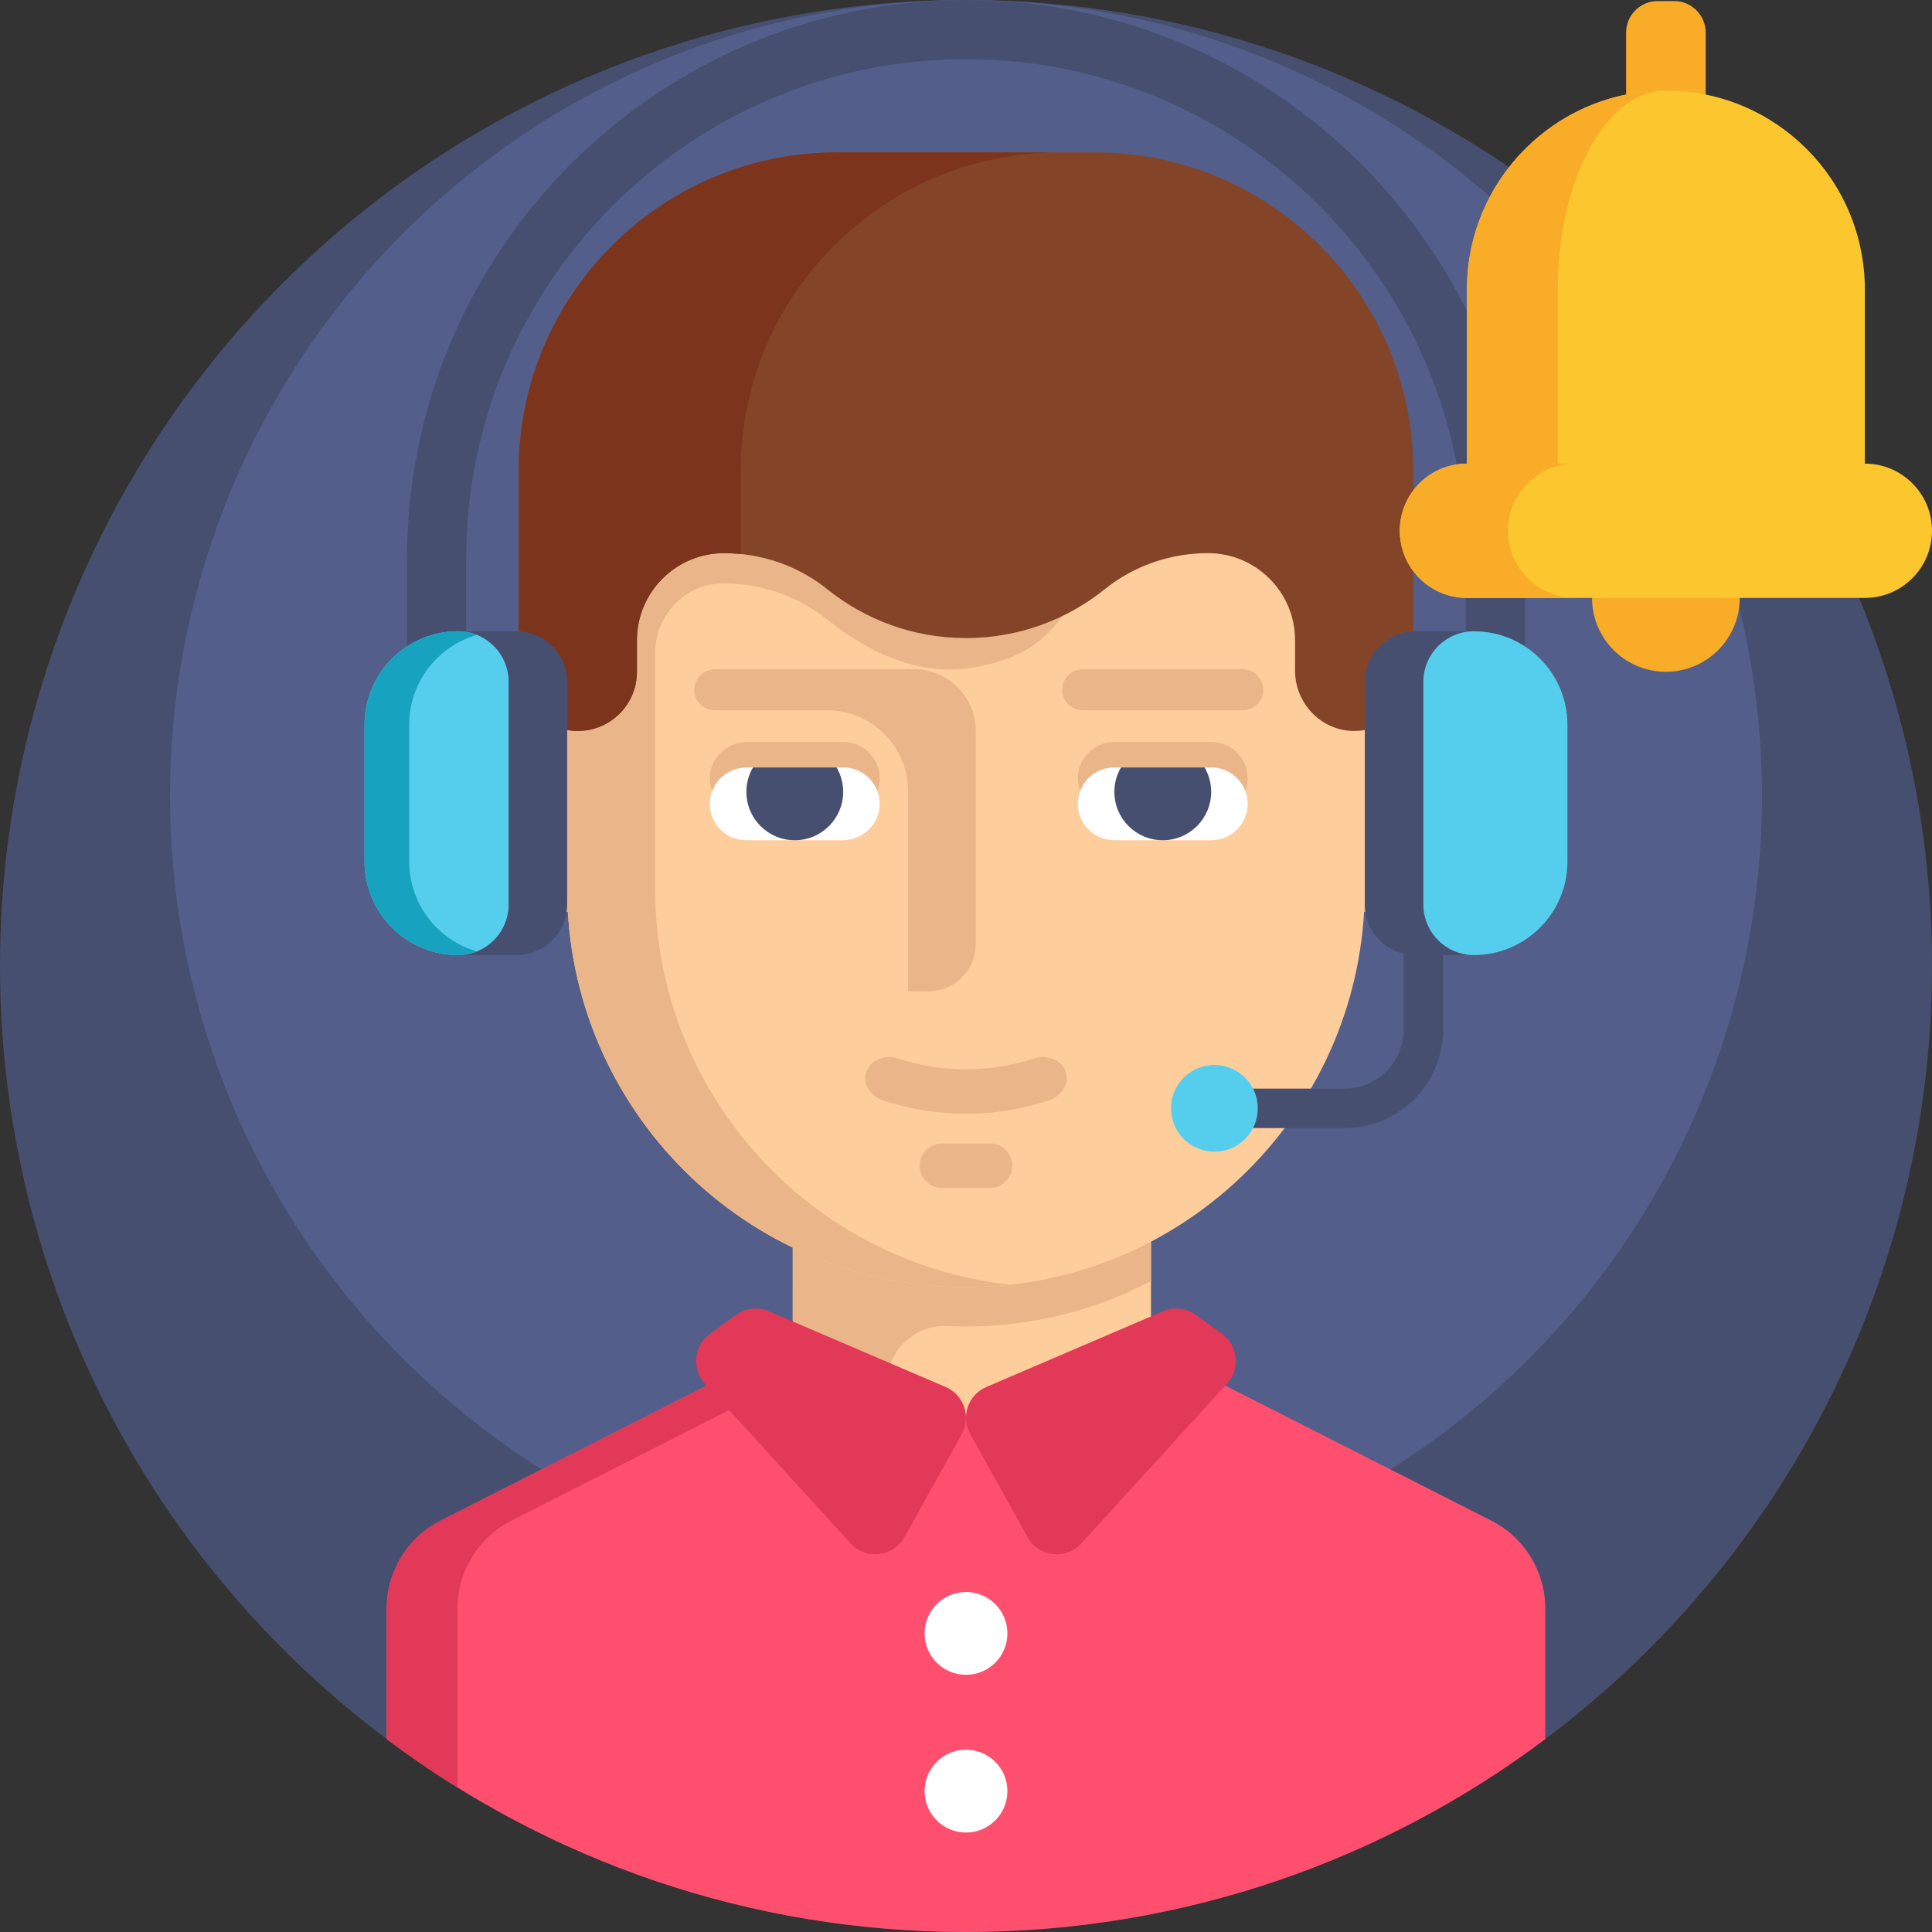 <?xml version="1.0" encoding="iso-8859-1"?>
<!-- Generator: Adobe Illustrator 19.0.0, SVG Export Plug-In . SVG Version: 6.00 Build 0)  -->
<svg version="1.1" id="Capa_1" xmlns="http://www.w3.org/2000/svg" xmlns:xlink="http://www.w3.org/1999/xlink" x="0px" y="0px"
	 viewBox="0 0 512 512" style="enable-background:new 0 0 512 512;" xml:space="preserve">
<rect x="0" y="0" width="512" height="512" fill="#333333" stroke="none"/>
<circle style="fill:#474F70;" cx="256" cy="256" r="256"/>
<circle style="fill:#535E8A;" cx="256" cy="210.944" r="210.944"/>
<path style="fill:#474F70;" d="M404.134,210.195h-15.673v-62.056c0-73.04-59.423-132.463-132.464-132.463
	S123.534,75.098,123.534,148.138v62.056h-15.673v-62.056c0-81.683,66.454-148.136,148.136-148.136
	c81.683,0,148.137,66.453,148.137,148.136V210.195z"/>
<path style="fill:#FF4F6F;" d="M409.506,426.277v34.617C366.738,492.983,313.595,512,256,512s-110.738-19.017-153.516-51.116
	v-34.607c0-9.843,5.528-18.84,14.305-23.301l71.565-36.31l67.636-8.673l9.373,1.202h0.01l58.263,7.471l71.565,36.31
	C403.978,407.437,409.506,416.434,409.506,426.277z"/>
<path style="fill:#E33958;" d="M265.362,359.194l-58.253,7.471l-71.565,36.31c-8.777,4.462-14.305,13.458-14.305,23.301v47.428
	c-6.447-4.002-12.706-8.276-18.756-12.821v-34.607c0-9.843,5.528-18.84,14.305-23.301l71.565-36.31l67.636-8.673L265.362,359.194z"
	/>
<rect x="210.087" y="315.267" style="fill:#FECD9C;" width="94.939" height="61.043"/>
<g>
	<circle style="fill:#EAB689;" cx="153.516" cy="212.49" r="29.341"/>
	<circle style="fill:#EAB689;" cx="358.473" cy="212.49" r="29.341"/>
	<path style="fill:#EAB689;" d="M235.119,315.262L235.119,315.262l-25.029-0.001v0.001h-0.001v25.811c0,0,0.001,0,0.001,0.001
		v25.538h25.029l0,0c0-8.647,7.2-15.599,15.838-15.193c1.67,0.078,3.349,0.118,5.037,0.118c17.693,0,34.374-4.351,49.03-12.035
		v-24.242h-69.905V315.262z"/>
</g>
<path style="fill:#FECD9C;" d="M361.686,128.747l-211.379-11.252v117.907c0,58.37,47.318,105.689,105.689,105.689l0,0
	c58.37,0,105.689-47.318,105.689-105.689V128.747z"/>
<path style="fill:#EAB689;" d="M271.056,69.435l-64.749,5.605c-9.877,0-18.983,3.296-26.288,8.84h-4.381v3.806
	c-7.939,7.885-12.857,18.808-12.857,30.881l-16.611,59.141c0,7.699-3.174,14.093,4.138,15.417v42.278
	c0,58.37,47.318,105.689,105.689,105.689l0,0c3.939,0,7.826-0.223,11.654-0.643c-52.886-5.802-94.036-50.616-94.036-105.047v-62.364
	c0-9.753,7.591-18.008,17.336-18.392c0.307-0.013,0.614-0.018,0.925-0.018l0,0c9.945,0,19.624,3.339,27.374,9.573
	c10.056,8.09,22.94,14.625,36.747,12.932c27.502-3.374,26.691-21.541,36.747-29.63c7.749-6.234,17.428-9.573,27.374-9.573h0.429
	c12.712,0,22.637-4.747,22.655,7.965c0.013,8.559,6.755,47.611,15.314,47.803c4.466,0.1,8.527-1.67,11.441-4.588
	c2.835-2.835-0.771-6.751-0.771-11.081l-3.857-14.451"/>
<path style="fill:#844428;" d="M374.545,124.798v53.241c0,4.33-1.752,8.246-4.587,11.081c-2.915,2.92-6.977,4.688-11.441,4.587
	c-8.568-0.193-15.314-7.416-15.314-15.984v-8.048c0-6.377-2.583-12.142-6.763-16.321c-4.18-4.18-9.945-6.763-16.321-6.763
	c-9.945,0-19.622,3.338-27.376,9.575c-10.052,8.085-22.832,12.93-36.748,12.93c-13.911,0-26.69-4.844-36.743-12.93
	c-1.329-1.072-2.717-2.052-4.152-2.947c-0.016-0.016-0.038-0.027-0.053-0.038c-2.732-1.704-5.637-3.087-8.659-4.142
	c-4.64-1.613-9.543-2.449-14.521-2.449c-12.743,0-23.073,10.347-23.073,23.094v8.359c0,4.324-1.752,8.246-4.592,11.081
	c-2.835,2.835-6.751,4.587-11.081,4.587c-8.654,0-15.668-7.014-15.668-15.673v-53.241c0-46.618,37.788-84.411,84.406-84.411h68.277
	C336.752,40.387,374.545,78.18,374.545,124.798z"/>
<path style="fill:#7C351C;" d="M196.302,124.798c0-46.618,37.788-84.411,84.406-84.411h-58.85
	c-46.618,0-84.406,37.793-84.406,84.411v53.242c0,8.659,7.014,15.673,15.668,15.673c4.329,0,8.246-1.752,11.081-4.587
	c2.84-2.835,4.592-6.757,4.592-11.081v-8.359c0-12.748,10.331-23.094,23.073-23.094c1.488,0,2.965,0.098,4.436,0.247v-22.04H196.302
	z"/>
<path style="fill:#EAB689;" d="M233.057,207.464c-0.589,4.871-4.888,8.447-9.795,8.447h-25.499c-2.663,0-5.074-1.077-6.821-2.824
	c-1.999-2.005-3.129-4.887-2.751-8.02c0.588-4.871,4.888-8.447,9.795-8.447h25.499c2.663,0,5.074,1.077,6.821,2.824
	C232.305,201.451,233.435,204.332,233.057,207.464z"/>
<path style="fill:#FFFFFF;" d="M233.057,214.228c-0.589,4.871-4.888,8.447-9.795,8.447h-25.499c-2.663,0-5.074-1.077-6.821-2.824
	c-1.999-2.005-3.129-4.887-2.751-8.02c0.588-4.871,4.888-8.447,9.795-8.447h25.499c2.663,0,5.074,1.077,6.821,2.824
	C232.305,208.214,233.435,211.095,233.057,214.228z"/>
<path style="fill:#EAB689;" d="M321.007,196.622h-25.719c-5.327,0-9.644,4.319-9.644,9.644l0,0c0,5.327,4.319,9.644,9.644,9.644
	h25.719c5.327,0,9.644-4.319,9.644-9.644l0,0C330.652,200.939,326.333,196.622,321.007,196.622z"/>
<path style="fill:#FFFFFF;" d="M321.007,203.385h-25.719c-5.327,0-9.644,4.319-9.644,9.644l0,0c0,5.327,4.319,9.644,9.644,9.644
	h25.719c5.327,0,9.644-4.319,9.644-9.644l0,0C330.652,207.703,326.333,203.385,321.007,203.385z"/>
<path style="fill:#EAB689;" d="M329.35,177.354h-42.404c-3.002,0-5.437,2.434-5.437,5.436l0,0c0,3.002,2.434,5.436,5.437,5.436
	h42.404c3.002,0,5.437-2.434,5.437-5.436l0,0C334.785,179.787,332.352,177.354,329.35,177.354z"/>
<g>
	<path style="fill:#474F70;" d="M223.452,209.847c0,7.083-5.744,12.828-12.828,12.828c-7.083,0-12.828-5.744-12.828-12.828
		c0-2.357,0.637-4.565,1.752-6.463H221.7C222.815,205.282,223.452,207.49,223.452,209.847z"/>
	<path style="fill:#474F70;" d="M320.975,209.847c0,7.083-5.744,12.828-12.828,12.828s-12.828-5.744-12.828-12.828
		c0-2.357,0.637-4.565,1.752-6.463h22.152C320.337,205.282,320.975,207.49,320.975,209.847z"/>
	<path style="fill:#474F70;" d="M356.358,298.948h-34.53v-10.449h34.53c8.614,0,15.623-7.009,15.623-15.623v-33.172h10.449v33.172
		C382.431,287.252,370.734,298.948,356.358,298.948z"/>
</g>
<g>
	<path style="fill:#EAB689;" d="M189.603,177.354c-2.994,0-5.561,2.342-5.615,5.334c-0.055,3.049,2.399,5.538,5.436,5.538h29.791
		c11.829,0,21.418,9.589,21.418,21.418v53.064h5.397c6.933,0,12.553-5.62,12.553-12.553V193.71c0-9.033-7.323-16.356-16.356-16.356
		L189.603,177.354z"/>
	<path style="fill:#EAB689;" d="M274.128,280.472c-11.773,3.88-24.489,3.88-36.262,0c-3.145-1.026-6.741,0.203-8.14,3.147l0,0
		c-1.398,2.934,0.534,6.762,4.45,8.049c14.168,4.669,29.471,4.669,43.639,0c3.917-1.286,5.847-5.116,4.45-8.049l0,0
		C280.869,280.673,277.272,279.446,274.128,280.472z"/>
	<path style="fill:#EAB689;" d="M262.38,303.032h-12.767c-3.255,0-5.894,2.639-5.894,5.894l0,0c0,3.255,2.639,5.894,5.894,5.894
		h12.767c3.255,0,5.894-2.639,5.894-5.894l0,0C268.274,305.67,265.635,303.032,262.38,303.032z"/>
</g>
<g>
	<path style="fill:#E33958;" d="M203.773,347.496l46.849,20.079c4.828,2.07,6.809,7.861,4.257,12.453l-15.172,27.309
		c-2.943,5.299-10.217,6.146-14.3,1.668l-38.61-42.347c-3.56-3.904-2.936-10.035,1.336-13.143l6.933-5.042
		C197.593,346.638,200.9,346.267,203.773,347.496z"/>
	<path style="fill:#E33958;" d="M308.221,347.496l-46.849,20.079c-4.828,2.07-6.809,7.861-4.257,12.453l15.172,27.309
		c2.943,5.299,10.217,6.146,14.3,1.668l38.61-42.347c3.559-3.904,2.936-10.035-1.336-13.143l-6.933-5.042
		C314.4,346.638,311.092,346.267,308.221,347.496z"/>
</g>
<path style="fill:#474F70;" d="M388.474,167.291H375.08c-7.398,0-13.395,5.997-13.395,13.395v59.019
	c0,7.398,5.997,13.395,13.395,13.395h13.395V167.291z"/>
<path style="fill:#55CEED;" d="M390.6,167.291L390.6,167.291c-7.398,0-13.395,5.997-13.395,13.395v59.019
	c0,7.398,5.997,13.395,13.395,13.395l0,0c13.69,0,24.788-11.098,24.788-24.788v-36.232
	C415.388,178.389,404.29,167.291,390.6,167.291z"/>
<path style="fill:#474F70;" d="M123.518,167.291h13.395c7.398,0,13.395,5.997,13.395,13.395v59.019
	c0,7.398-5.997,13.395-13.395,13.395h-13.395V167.291z"/>
<path style="fill:#55CEED;" d="M121.393,167.291L121.393,167.291c7.398,0,13.395,5.997,13.395,13.395v59.019
	c0,7.398-5.997,13.395-13.395,13.395l0,0c-13.69,0-24.788-11.098-24.788-24.788v-36.232
	C96.605,178.389,107.703,167.291,121.393,167.291z"/>
<path style="fill:#17A3BF;" d="M108.448,228.31v-36.232c0-11.31,7.578-20.844,17.93-23.82c-1.542-0.62-3.221-0.969-4.984-0.969l0,0
	c-13.69,0-24.788,11.098-24.788,24.788v36.232c0,13.69,11.098,24.788,24.788,24.788l0,0c1.763,0,3.443-0.35,4.984-0.969
	C116.024,249.154,108.448,239.62,108.448,228.31z"/>
<circle style="fill:#55CEED;" cx="321.829" cy="293.721" r="11.494"/>
<g>
	<circle style="fill:#FFFFFF;" cx="256" cy="432.87" r="10.971"/>
	<circle style="fill:#FFFFFF;" cx="256" cy="474.666" r="10.971"/>
</g>
<path style="fill:#F9AC28;" d="M443.667,0.281h-4.372c-4.616,0-8.359,3.743-8.359,8.359v31.184h21.09V8.64
	C452.026,4.024,448.283,0.281,443.667,0.281z"/>
<path style="fill:#FCC72E;" d="M441.481,24.008L441.481,24.008c-29.119,0-52.724,23.605-52.724,52.725v60.633h105.449V76.732
	C494.205,47.613,470.6,24.008,441.481,24.008z"/>
<g>
	<circle style="fill:#F9AC28;" cx="441.48" cy="158.459" r="19.573"/>
	<path style="fill:#F9AC28;" d="M440.743,24.02c-15.487,0.725-27.931,24.056-27.931,52.711v60.633h-24.056V76.732
		C388.756,47.866,411.968,24.403,440.743,24.02z"/>
</g>
<path style="fill:#FCC72E;" d="M494.205,158.455H388.756c-9.827,0-17.795-7.967-17.795-17.795l0,0
	c0-9.827,7.967-17.795,17.795-17.795h105.449c9.827,0,17.795,7.967,17.795,17.795l0,0C512,150.488,504.033,158.455,494.205,158.455z
	"/>
<path style="fill:#F9AC28;" d="M399.631,140.66c0-9.827,7.967-17.795,17.795-17.795h-28.669c-9.827,0-17.795,7.967-17.795,17.795
	c0,9.827,7.967,17.795,17.795,17.795h28.669C407.598,158.455,399.631,150.488,399.631,140.66z"/>
<g>
</g>
<g>
</g>
<g>
</g>
<g>
</g>
<g>
</g>
<g>
</g>
<g>
</g>
<g>
</g>
<g>
</g>
<g>
</g>
<g>
</g>
<g>
</g>
<g>
</g>
<g>
</g>
<g>
</g>
</svg>
